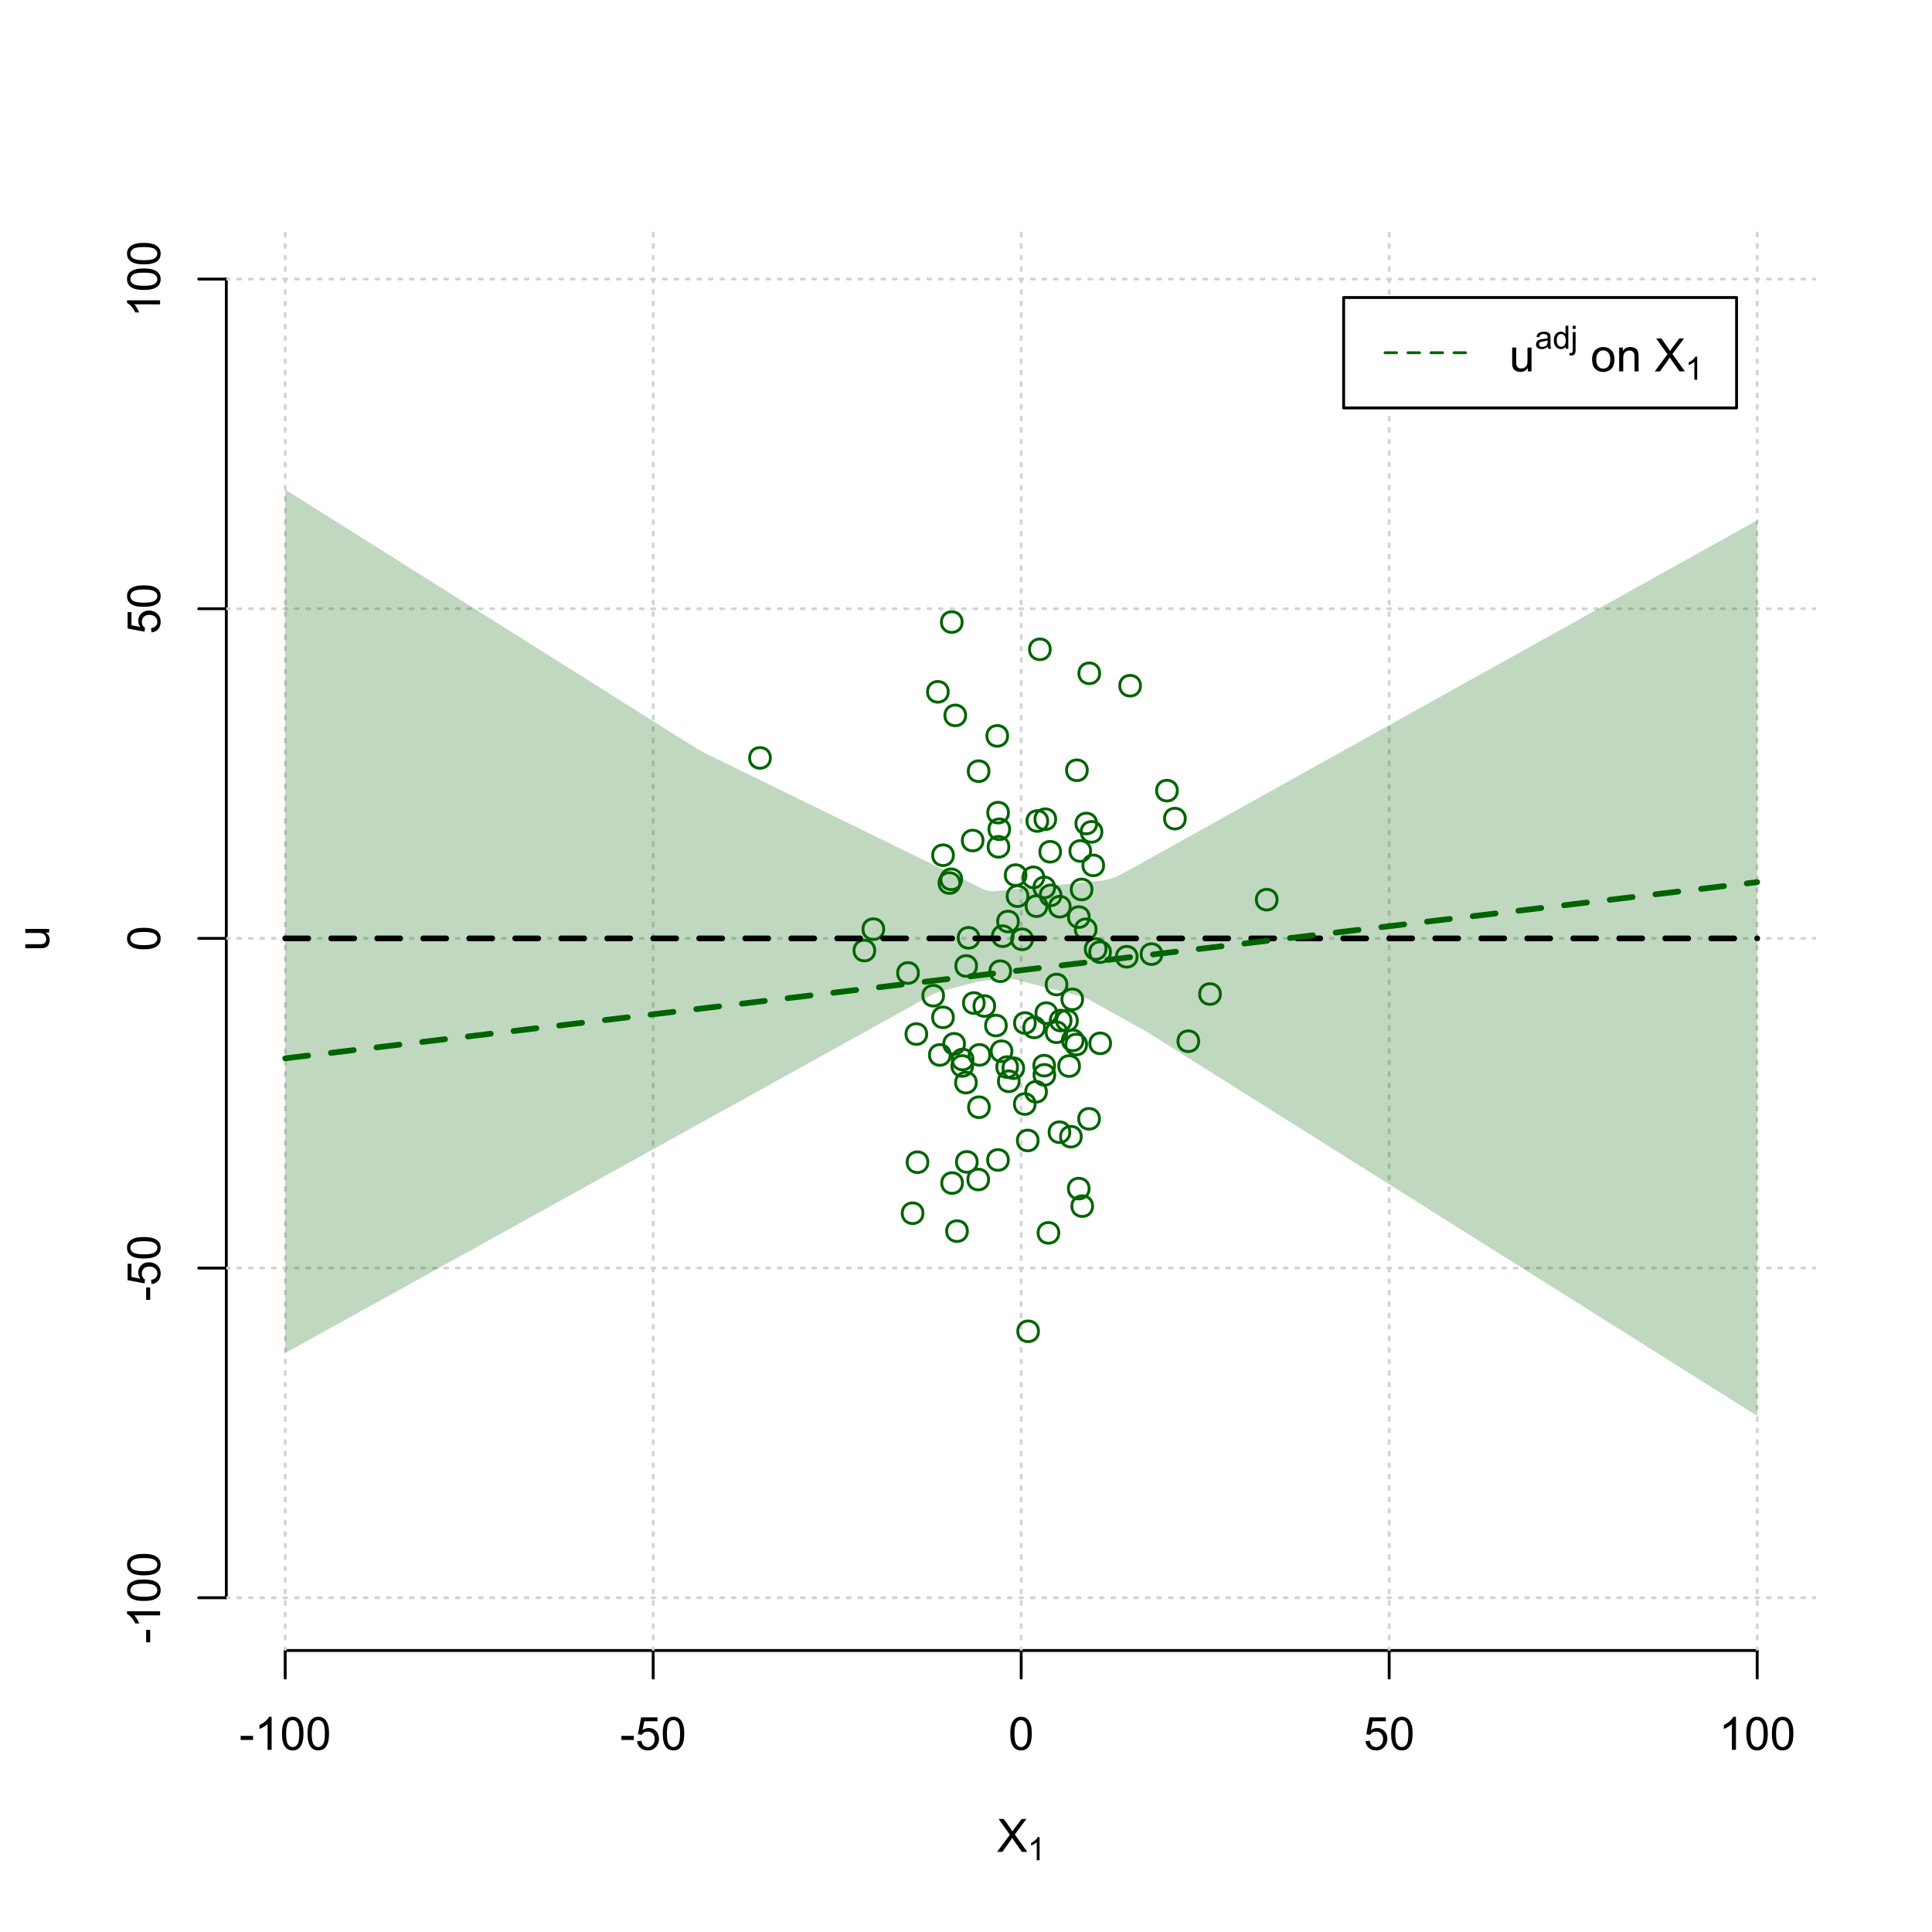 <?xml version="1.0" encoding="UTF-8"?>
<svg xmlns="http://www.w3.org/2000/svg" xmlns:xlink="http://www.w3.org/1999/xlink" width="504pt" height="504pt" viewBox="0 0 504 504" version="1.1">
<defs>
<g>
<symbol overflow="visible" id="glyph0-0">
<path style="stroke:none;" d="M 1.5 0 L 1.5 -7.5 L 7.5 -7.5 L 7.5 0 Z M 1.688 -0.188 L 7.312 -0.188 L 7.312 -7.312 L 1.688 -7.312 Z M 1.688 -0.188 "/>
</symbol>
<symbol overflow="visible" id="glyph0-1">
<path style="stroke:none;" d="M 0.055 0 L 3.375 -4.477 L 0.445 -8.59 L 1.797 -8.59 L 3.359 -6.387 C 3.68 -5.93 3.91 -5.578 4.047 -5.332 C 4.238 -5.645 4.465 -5.969 4.727 -6.312 L 6.457 -8.59 L 7.695 -8.59 L 4.676 -4.539 L 7.93 0 L 6.523 0 L 4.359 -3.062 C 4.238 -3.238 4.113 -3.43 3.984 -3.641 C 3.789 -3.324 3.652 -3.109 3.574 -2.992 L 1.418 0 Z M 0.055 0 "/>
</symbol>
<symbol overflow="visible" id="glyph0-2">
<path style="stroke:none;" d="M 0.383 -2.578 L 0.383 -3.641 L 3.621 -3.641 L 3.621 -2.578 Z M 0.383 -2.578 "/>
</symbol>
<symbol overflow="visible" id="glyph0-3">
<path style="stroke:none;" d="M 4.469 0 L 3.414 0 L 3.414 -6.719 C 3.16 -6.477 2.828 -6.234 2.414 -5.996 C 2 -5.75 1.629 -5.57 1.305 -5.449 L 1.305 -6.469 C 1.895 -6.742 2.41 -7.078 2.852 -7.477 C 3.293 -7.871 3.605 -8.254 3.789 -8.625 L 4.469 -8.625 Z M 4.469 0 "/>
</symbol>
<symbol overflow="visible" id="glyph0-4">
<path style="stroke:none;" d="M 0.5 -4.234 C 0.496 -5.246 0.602 -6.062 0.812 -6.688 C 1.02 -7.305 1.328 -7.785 1.742 -8.121 C 2.148 -8.457 2.668 -8.625 3.297 -8.625 C 3.758 -8.625 4.164 -8.531 4.512 -8.348 C 4.855 -8.16 5.141 -7.891 5.371 -7.543 C 5.594 -7.191 5.773 -6.766 5.906 -6.266 C 6.035 -5.762 6.098 -5.086 6.102 -4.234 C 6.098 -3.227 5.996 -2.414 5.789 -1.797 C 5.578 -1.176 5.266 -0.695 4.859 -0.359 C 4.445 -0.02 3.926 0.145 3.297 0.148 C 2.465 0.145 1.816 -0.148 1.348 -0.742 C 0.781 -1.457 0.496 -2.621 0.5 -4.234 Z M 1.582 -4.234 C 1.582 -2.824 1.746 -1.887 2.074 -1.418 C 2.402 -0.949 2.809 -0.715 3.297 -0.719 C 3.777 -0.715 4.184 -0.949 4.52 -1.422 C 4.848 -1.887 5.016 -2.824 5.016 -4.234 C 5.016 -5.648 4.848 -6.59 4.52 -7.055 C 4.184 -7.516 3.773 -7.746 3.289 -7.75 C 2.801 -7.746 2.414 -7.543 2.125 -7.137 C 1.762 -6.613 1.582 -5.645 1.582 -4.234 Z M 1.582 -4.234 "/>
</symbol>
<symbol overflow="visible" id="glyph0-5">
<path style="stroke:none;" d="M 0.5 -2.25 L 1.605 -2.344 C 1.684 -1.805 1.871 -1.398 2.176 -1.125 C 2.473 -0.852 2.836 -0.715 3.258 -0.719 C 3.766 -0.715 4.195 -0.906 4.547 -1.293 C 4.898 -1.672 5.074 -2.18 5.074 -2.82 C 5.074 -3.414 4.902 -3.891 4.566 -4.242 C 4.227 -4.59 3.785 -4.762 3.242 -4.766 C 2.898 -4.762 2.594 -4.684 2.32 -4.531 C 2.047 -4.375 1.832 -4.176 1.676 -3.93 L 0.688 -4.062 L 1.516 -8.473 L 5.789 -8.473 L 5.789 -7.465 L 2.359 -7.465 L 1.898 -5.156 C 2.414 -5.516 2.953 -5.695 3.523 -5.695 C 4.27 -5.695 4.902 -5.434 5.422 -4.914 C 5.934 -4.395 6.191 -3.727 6.195 -2.914 C 6.191 -2.133 5.965 -1.461 5.516 -0.898 C 4.961 -0.199 4.211 0.145 3.258 0.148 C 2.477 0.145 1.836 -0.07 1.344 -0.508 C 0.844 -0.941 0.562 -1.523 0.5 -2.25 Z M 0.5 -2.25 "/>
</symbol>
<symbol overflow="visible" id="glyph0-6">
<path style="stroke:none;" d="M 4.867 0 L 4.867 -0.914 C 4.379 -0.211 3.723 0.141 2.895 0.141 C 2.527 0.141 2.184 0.07 1.867 -0.07 C 1.547 -0.211 1.309 -0.387 1.156 -0.602 C 1 -0.812 0.895 -1.074 0.832 -1.383 C 0.785 -1.59 0.762 -1.918 0.766 -2.367 L 0.766 -6.223 L 1.82 -6.223 L 1.82 -2.773 C 1.816 -2.219 1.84 -1.848 1.887 -1.656 C 1.949 -1.379 2.09 -1.16 2.309 -1.004 C 2.523 -0.84 2.789 -0.762 3.105 -0.766 C 3.418 -0.762 3.715 -0.844 3.996 -1.008 C 4.273 -1.172 4.469 -1.391 4.586 -1.672 C 4.699 -1.949 4.758 -2.355 4.758 -2.891 L 4.758 -6.223 L 5.812 -6.223 L 5.812 0 Z M 4.867 0 "/>
</symbol>
<symbol overflow="visible" id="glyph0-7">
<path style="stroke:none;" d=""/>
</symbol>
<symbol overflow="visible" id="glyph0-8">
<path style="stroke:none;" d="M 0.398 -3.109 C 0.398 -4.262 0.719 -5.117 1.359 -5.672 C 1.895 -6.133 2.547 -6.363 3.316 -6.363 C 4.172 -6.363 4.871 -6.082 5.414 -5.52 C 5.953 -4.957 6.223 -4.184 6.227 -3.199 C 6.223 -2.398 6.102 -1.766 5.867 -1.309 C 5.625 -0.848 5.277 -0.492 4.82 -0.238 C 4.359 0.016 3.859 0.141 3.316 0.141 C 2.441 0.141 1.734 -0.137 1.203 -0.695 C 0.664 -1.254 0.398 -2.059 0.398 -3.109 Z M 1.484 -3.109 C 1.48 -2.309 1.656 -1.711 2.004 -1.32 C 2.348 -0.922 2.785 -0.727 3.316 -0.727 C 3.84 -0.727 4.273 -0.926 4.621 -1.324 C 4.969 -1.723 5.145 -2.328 5.145 -3.148 C 5.145 -3.914 4.969 -4.496 4.617 -4.895 C 4.266 -5.289 3.832 -5.488 3.316 -5.492 C 2.785 -5.488 2.348 -5.293 2.004 -4.898 C 1.656 -4.5 1.48 -3.902 1.484 -3.109 Z M 1.484 -3.109 "/>
</symbol>
<symbol overflow="visible" id="glyph0-9">
<path style="stroke:none;" d="M 0.789 0 L 0.789 -6.223 L 1.742 -6.223 L 1.742 -5.336 C 2.195 -6.02 2.855 -6.363 3.719 -6.363 C 4.09 -6.363 4.434 -6.293 4.754 -6.16 C 5.066 -6.023 5.305 -5.848 5.461 -5.633 C 5.617 -5.41 5.727 -5.152 5.789 -4.852 C 5.828 -4.656 5.848 -4.312 5.848 -3.828 L 5.848 0 L 4.793 0 L 4.793 -3.785 C 4.793 -4.215 4.75 -4.535 4.668 -4.75 C 4.586 -4.961 4.441 -5.129 4.234 -5.258 C 4.023 -5.383 3.777 -5.449 3.5 -5.449 C 3.047 -5.449 2.66 -5.305 2.332 -5.02 C 2.004 -4.734 1.84 -4.195 1.844 -3.398 L 1.844 0 Z M 0.789 0 "/>
</symbol>
<symbol overflow="visible" id="glyph1-0">
<path style="stroke:none;" d="M 1.051 0 L 1.051 -5.25 L 5.25 -5.25 L 5.25 0 Z M 1.18 -0.133 L 5.117 -0.133 L 5.117 -5.117 L 1.18 -5.117 Z M 1.18 -0.133 "/>
</symbol>
<symbol overflow="visible" id="glyph1-1">
<path style="stroke:none;" d="M 3.129 0 L 2.391 0 L 2.391 -4.703 C 2.211 -4.531 1.977 -4.363 1.691 -4.195 C 1.398 -4.023 1.141 -3.895 0.914 -3.812 L 0.914 -4.527 C 1.328 -4.719 1.688 -4.953 1.996 -5.234 C 2.305 -5.508 2.523 -5.777 2.652 -6.039 L 3.129 -6.039 Z M 3.129 0 "/>
</symbol>
<symbol overflow="visible" id="glyph1-2">
<path style="stroke:none;" d="M 3.395 -0.539 C 3.117 -0.305 2.855 -0.137 2.605 -0.043 C 2.352 0.051 2.082 0.094 1.793 0.098 C 1.312 0.094 0.941 -0.02 0.688 -0.25 C 0.43 -0.48 0.305 -0.781 0.305 -1.148 C 0.305 -1.359 0.352 -1.551 0.449 -1.73 C 0.543 -1.902 0.668 -2.047 0.828 -2.156 C 0.984 -2.262 1.164 -2.34 1.363 -2.398 C 1.504 -2.434 1.723 -2.473 2.02 -2.512 C 2.609 -2.578 3.047 -2.664 3.336 -2.766 C 3.336 -2.867 3.34 -2.93 3.34 -2.957 C 3.34 -3.258 3.27 -3.469 3.129 -3.594 C 2.941 -3.758 2.66 -3.844 2.289 -3.844 C 1.941 -3.844 1.684 -3.781 1.52 -3.66 C 1.348 -3.535 1.227 -3.32 1.152 -3.016 L 0.43 -3.113 C 0.492 -3.418 0.602 -3.668 0.754 -3.863 C 0.902 -4.051 1.121 -4.199 1.406 -4.301 C 1.688 -4.402 2.016 -4.453 2.395 -4.453 C 2.766 -4.453 3.066 -4.406 3.301 -4.32 C 3.527 -4.23 3.699 -4.121 3.812 -3.992 C 3.918 -3.855 3.996 -3.691 4.043 -3.492 C 4.066 -3.363 4.078 -3.133 4.082 -2.809 L 4.082 -1.824 C 4.078 -1.137 4.094 -0.703 4.129 -0.523 C 4.156 -0.336 4.219 -0.164 4.316 0 L 3.543 0 C 3.465 -0.152 3.414 -0.332 3.395 -0.539 Z M 3.336 -2.188 C 3.062 -2.074 2.66 -1.98 2.129 -1.906 C 1.82 -1.859 1.605 -1.812 1.484 -1.758 C 1.355 -1.703 1.258 -1.621 1.191 -1.52 C 1.121 -1.41 1.09 -1.293 1.09 -1.168 C 1.09 -0.969 1.164 -0.805 1.312 -0.676 C 1.461 -0.543 1.68 -0.48 1.969 -0.48 C 2.25 -0.48 2.5 -0.539 2.727 -0.664 C 2.945 -0.785 3.109 -0.957 3.215 -1.176 C 3.293 -1.34 3.332 -1.586 3.336 -1.914 Z M 3.336 -2.188 "/>
</symbol>
<symbol overflow="visible" id="glyph1-3">
<path style="stroke:none;" d="M 3.379 0 L 3.379 -0.551 C 3.102 -0.121 2.695 0.094 2.16 0.098 C 1.812 0.094 1.492 0 1.203 -0.188 C 0.906 -0.379 0.68 -0.645 0.523 -0.988 C 0.359 -1.328 0.281 -1.723 0.285 -2.172 C 0.281 -2.605 0.355 -3 0.504 -3.355 C 0.648 -3.707 0.863 -3.977 1.156 -4.168 C 1.441 -4.355 1.766 -4.453 2.129 -4.453 C 2.387 -4.453 2.621 -4.395 2.828 -4.285 C 3.031 -4.172 3.199 -4.031 3.332 -3.855 L 3.332 -6.012 L 4.066 -6.012 L 4.066 0 Z M 1.047 -2.172 C 1.043 -1.613 1.16 -1.195 1.398 -0.922 C 1.629 -0.641 1.906 -0.504 2.23 -0.508 C 2.551 -0.504 2.824 -0.637 3.051 -0.902 C 3.273 -1.168 3.387 -1.57 3.391 -2.113 C 3.387 -2.707 3.273 -3.145 3.047 -3.426 C 2.816 -3.703 2.531 -3.844 2.199 -3.844 C 1.867 -3.844 1.594 -3.707 1.375 -3.441 C 1.152 -3.168 1.043 -2.746 1.047 -2.172 Z M 1.047 -2.172 "/>
</symbol>
<symbol overflow="visible" id="glyph1-4">
<path style="stroke:none;" d="M 0.551 -5.156 L 0.551 -6.012 L 1.289 -6.012 L 1.289 -5.156 Z M -0.387 1.691 L -0.246 1.062 C -0.098 1.098 0.016 1.117 0.102 1.121 C 0.25 1.117 0.363 1.066 0.438 0.969 C 0.512 0.867 0.551 0.621 0.551 0.223 L 0.551 -4.355 L 1.289 -4.355 L 1.289 0.238 C 1.289 0.773 1.219 1.148 1.078 1.359 C 0.898 1.633 0.602 1.77 0.191 1.77 C -0.008 1.77 -0.199 1.742 -0.387 1.691 Z M -0.387 1.691 "/>
</symbol>
<symbol overflow="visible" id="glyph2-0">
<path style="stroke:none;" d="M 0 -1.5 L -7.5 -1.5 L -7.5 -7.5 L 0 -7.5 Z M -0.188 -1.688 L -0.188 -7.312 L -7.312 -7.312 L -7.312 -1.688 Z M -0.188 -1.688 "/>
</symbol>
<symbol overflow="visible" id="glyph2-1">
<path style="stroke:none;" d="M 0 -4.867 L -0.914 -4.867 C -0.211 -4.379 0.141 -3.723 0.141 -2.895 C 0.141 -2.527 0.07 -2.184 -0.07 -1.867 C -0.211 -1.547 -0.387 -1.309 -0.598 -1.156 C -0.809 -1 -1.07 -0.895 -1.383 -0.832 C -1.59 -0.789 -1.918 -0.766 -2.367 -0.77 L -6.223 -0.77 L -6.223 -1.824 L -2.773 -1.824 C -2.219 -1.82 -1.848 -1.844 -1.656 -1.887 C -1.379 -1.949 -1.16 -2.09 -1.004 -2.309 C -0.84 -2.523 -0.762 -2.789 -0.766 -3.105 C -0.762 -3.418 -0.844 -3.715 -1.008 -3.996 C -1.172 -4.273 -1.391 -4.469 -1.672 -4.586 C -1.945 -4.699 -2.352 -4.758 -2.887 -4.758 L -6.223 -4.758 L -6.223 -5.812 L 0 -5.812 Z M 0 -4.867 "/>
</symbol>
<symbol overflow="visible" id="glyph2-2">
<path style="stroke:none;" d="M -2.578 -0.383 L -3.641 -0.383 L -3.641 -3.621 L -2.578 -3.621 Z M -2.578 -0.383 "/>
</symbol>
<symbol overflow="visible" id="glyph2-3">
<path style="stroke:none;" d="M 0 -4.469 L 0 -3.414 L -6.719 -3.418 C -6.477 -3.16 -6.234 -2.828 -5.996 -2.418 C -5.75 -2.004 -5.57 -1.633 -5.449 -1.309 L -6.469 -1.309 C -6.742 -1.895 -7.078 -2.41 -7.477 -2.852 C -7.871 -3.293 -8.254 -3.605 -8.625 -3.793 L -8.625 -4.473 Z M 0 -4.469 "/>
</symbol>
<symbol overflow="visible" id="glyph2-4">
<path style="stroke:none;" d="M -4.234 -0.5 C -5.246 -0.496 -6.062 -0.602 -6.688 -0.812 C -7.305 -1.02 -7.785 -1.328 -8.121 -1.742 C -8.457 -2.152 -8.625 -2.672 -8.625 -3.301 C -8.625 -3.758 -8.531 -4.164 -8.348 -4.512 C -8.16 -4.859 -7.891 -5.145 -7.543 -5.371 C -7.191 -5.594 -6.766 -5.773 -6.266 -5.906 C -5.762 -6.035 -5.086 -6.098 -4.234 -6.102 C -3.223 -6.098 -2.41 -5.996 -1.793 -5.789 C -1.176 -5.578 -0.695 -5.266 -0.359 -4.859 C -0.02 -4.445 0.145 -3.926 0.148 -3.297 C 0.145 -2.465 -0.148 -1.816 -0.742 -1.348 C -1.457 -0.781 -2.621 -0.496 -4.234 -0.5 Z M -4.234 -1.582 C -2.824 -1.582 -1.887 -1.746 -1.418 -2.074 C -0.949 -2.402 -0.715 -2.809 -0.719 -3.297 C -0.715 -3.777 -0.949 -4.184 -1.422 -4.52 C -1.887 -4.848 -2.824 -5.016 -4.234 -5.016 C -5.648 -5.016 -6.59 -4.848 -7.055 -4.52 C -7.516 -4.188 -7.746 -3.777 -7.75 -3.289 C -7.746 -2.801 -7.543 -2.414 -7.137 -2.129 C -6.613 -1.762 -5.645 -1.582 -4.234 -1.582 Z M -4.234 -1.582 "/>
</symbol>
<symbol overflow="visible" id="glyph2-5">
<path style="stroke:none;" d="M -2.25 -0.5 L -2.344 -1.605 C -1.805 -1.684 -1.398 -1.871 -1.125 -2.176 C -0.852 -2.473 -0.715 -2.836 -0.719 -3.258 C -0.715 -3.766 -0.906 -4.195 -1.293 -4.547 C -1.672 -4.898 -2.18 -5.074 -2.816 -5.074 C -3.414 -5.074 -3.891 -4.902 -4.242 -4.566 C -4.59 -4.227 -4.762 -3.785 -4.766 -3.242 C -4.762 -2.898 -4.684 -2.594 -4.531 -2.32 C -4.375 -2.047 -4.176 -1.832 -3.93 -1.676 L -4.062 -0.688 L -8.473 -1.52 L -8.473 -5.789 L -7.465 -5.789 L -7.465 -2.363 L -5.156 -1.898 C -5.516 -2.414 -5.695 -2.953 -5.695 -3.523 C -5.695 -4.27 -5.434 -4.902 -4.914 -5.422 C -4.395 -5.934 -3.727 -6.191 -2.91 -6.195 C -2.133 -6.191 -1.461 -5.965 -0.895 -5.516 C -0.199 -4.961 0.145 -4.211 0.148 -3.258 C 0.145 -2.477 -0.07 -1.836 -0.508 -1.344 C -0.941 -0.848 -1.523 -0.566 -2.25 -0.5 Z M -2.25 -0.5 "/>
</symbol>
</g>
<clipPath id="clip1">
  <path d="M 74 59.039 L 75 59.039 L 75 430.559 L 74 430.559 Z M 74 59.039 "/>
</clipPath>
<clipPath id="clip2">
  <path d="M 170 59.039 L 171 59.039 L 171 430.559 L 170 430.559 Z M 170 59.039 "/>
</clipPath>
<clipPath id="clip3">
  <path d="M 266 59.039 L 267 59.039 L 267 430.559 L 266 430.559 Z M 266 59.039 "/>
</clipPath>
<clipPath id="clip4">
  <path d="M 362 59.039 L 363 59.039 L 363 430.559 L 362 430.559 Z M 362 59.039 "/>
</clipPath>
<clipPath id="clip5">
  <path d="M 458 59.039 L 459 59.039 L 459 430.559 L 458 430.559 Z M 458 59.039 "/>
</clipPath>
<clipPath id="clip6">
  <path d="M 59.039 416 L 473.758 416 L 473.758 418 L 59.039 418 Z M 59.039 416 "/>
</clipPath>
<clipPath id="clip7">
  <path d="M 59.039 330 L 473.758 330 L 473.758 332 L 59.039 332 Z M 59.039 330 "/>
</clipPath>
<clipPath id="clip8">
  <path d="M 59.039 244 L 473.758 244 L 473.758 246 L 59.039 246 Z M 59.039 244 "/>
</clipPath>
<clipPath id="clip9">
  <path d="M 59.039 158 L 473.758 158 L 473.758 160 L 59.039 160 Z M 59.039 158 "/>
</clipPath>
<clipPath id="clip10">
  <path d="M 59.039 72 L 473.758 72 L 473.758 74 L 59.039 74 Z M 59.039 72 "/>
</clipPath>
</defs>
<g id="surface3756">
<rect x="0" y="0" width="504" height="504" style="fill:rgb(100%,100%,100%);fill-opacity:1;stroke:none;"/>
<g style="fill:rgb(0%,0%,0%);fill-opacity:1;">
  <use xlink:href="#glyph0-1" x="260.062" y="483.102"/>
</g>
<g style="fill:rgb(0%,0%,0%);fill-opacity:1;">
  <use xlink:href="#glyph1-1" x="268.066" y="485.281"/>
</g>
<g style="fill:rgb(0%,0%,0%);fill-opacity:1;">
  <use xlink:href="#glyph2-1" x="12.82" y="248.137"/>
</g>
<path style="fill:none;stroke-width:0.75;stroke-linecap:round;stroke-linejoin:round;stroke:rgb(0%,0%,0%);stroke-opacity:1;stroke-miterlimit:10;" d="M 74.398 430.559 L 458.398 430.559 "/>
<path style="fill:none;stroke-width:0.75;stroke-linecap:round;stroke-linejoin:round;stroke:rgb(0%,0%,0%);stroke-opacity:1;stroke-miterlimit:10;" d="M 74.398 430.559 L 74.398 437.762 "/>
<path style="fill:none;stroke-width:0.75;stroke-linecap:round;stroke-linejoin:round;stroke:rgb(0%,0%,0%);stroke-opacity:1;stroke-miterlimit:10;" d="M 170.398 430.559 L 170.398 437.762 "/>
<path style="fill:none;stroke-width:0.75;stroke-linecap:round;stroke-linejoin:round;stroke:rgb(0%,0%,0%);stroke-opacity:1;stroke-miterlimit:10;" d="M 266.398 430.559 L 266.398 437.762 "/>
<path style="fill:none;stroke-width:0.75;stroke-linecap:round;stroke-linejoin:round;stroke:rgb(0%,0%,0%);stroke-opacity:1;stroke-miterlimit:10;" d="M 362.398 430.559 L 362.398 437.762 "/>
<path style="fill:none;stroke-width:0.75;stroke-linecap:round;stroke-linejoin:round;stroke:rgb(0%,0%,0%);stroke-opacity:1;stroke-miterlimit:10;" d="M 458.398 430.559 L 458.398 437.762 "/>
<g style="fill:rgb(0%,0%,0%);fill-opacity:1;">
  <use xlink:href="#glyph0-2" x="62.391" y="456.48"/>
  <use xlink:href="#glyph0-3" x="66.387" y="456.48"/>
  <use xlink:href="#glyph0-4" x="73.061" y="456.48"/>
  <use xlink:href="#glyph0-4" x="79.734" y="456.48"/>
</g>
<g style="fill:rgb(0%,0%,0%);fill-opacity:1;">
  <use xlink:href="#glyph0-2" x="161.727" y="456.48"/>
  <use xlink:href="#glyph0-5" x="165.723" y="456.48"/>
  <use xlink:href="#glyph0-4" x="172.396" y="456.48"/>
</g>
<g style="fill:rgb(0%,0%,0%);fill-opacity:1;">
  <use xlink:href="#glyph0-4" x="263.062" y="456.48"/>
</g>
<g style="fill:rgb(0%,0%,0%);fill-opacity:1;">
  <use xlink:href="#glyph0-5" x="355.727" y="456.48"/>
  <use xlink:href="#glyph0-4" x="362.4" y="456.48"/>
</g>
<g style="fill:rgb(0%,0%,0%);fill-opacity:1;">
  <use xlink:href="#glyph0-3" x="448.387" y="456.48"/>
  <use xlink:href="#glyph0-4" x="455.061" y="456.48"/>
  <use xlink:href="#glyph0-4" x="461.734" y="456.48"/>
</g>
<path style="fill:none;stroke-width:0.75;stroke-linecap:round;stroke-linejoin:round;stroke:rgb(0%,0%,0%);stroke-opacity:1;stroke-miterlimit:10;" d="M 59.039 416.801 L 59.039 72.801 "/>
<path style="fill:none;stroke-width:0.75;stroke-linecap:round;stroke-linejoin:round;stroke:rgb(0%,0%,0%);stroke-opacity:1;stroke-miterlimit:10;" d="M 59.039 416.801 L 51.84 416.801 "/>
<path style="fill:none;stroke-width:0.75;stroke-linecap:round;stroke-linejoin:round;stroke:rgb(0%,0%,0%);stroke-opacity:1;stroke-miterlimit:10;" d="M 59.039 330.801 L 51.84 330.801 "/>
<path style="fill:none;stroke-width:0.75;stroke-linecap:round;stroke-linejoin:round;stroke:rgb(0%,0%,0%);stroke-opacity:1;stroke-miterlimit:10;" d="M 59.039 244.801 L 51.84 244.801 "/>
<path style="fill:none;stroke-width:0.75;stroke-linecap:round;stroke-linejoin:round;stroke:rgb(0%,0%,0%);stroke-opacity:1;stroke-miterlimit:10;" d="M 59.039 158.801 L 51.84 158.801 "/>
<path style="fill:none;stroke-width:0.75;stroke-linecap:round;stroke-linejoin:round;stroke:rgb(0%,0%,0%);stroke-opacity:1;stroke-miterlimit:10;" d="M 59.039 72.801 L 51.84 72.801 "/>
<g style="fill:rgb(0%,0%,0%);fill-opacity:1;">
  <use xlink:href="#glyph2-2" x="41.762" y="428.809"/>
  <use xlink:href="#glyph2-3" x="41.762" y="424.812"/>
  <use xlink:href="#glyph2-4" x="41.762" y="418.139"/>
  <use xlink:href="#glyph2-4" x="41.762" y="411.465"/>
</g>
<g style="fill:rgb(0%,0%,0%);fill-opacity:1;">
  <use xlink:href="#glyph2-2" x="41.762" y="339.473"/>
  <use xlink:href="#glyph2-5" x="41.762" y="335.477"/>
  <use xlink:href="#glyph2-4" x="41.762" y="328.803"/>
</g>
<g style="fill:rgb(0%,0%,0%);fill-opacity:1;">
  <use xlink:href="#glyph2-4" x="41.762" y="248.137"/>
</g>
<g style="fill:rgb(0%,0%,0%);fill-opacity:1;">
  <use xlink:href="#glyph2-5" x="41.762" y="165.473"/>
  <use xlink:href="#glyph2-4" x="41.762" y="158.799"/>
</g>
<g style="fill:rgb(0%,0%,0%);fill-opacity:1;">
  <use xlink:href="#glyph2-3" x="41.762" y="82.812"/>
  <use xlink:href="#glyph2-4" x="41.762" y="76.139"/>
  <use xlink:href="#glyph2-4" x="41.762" y="69.465"/>
</g>
<g clip-path="url(#clip1)" clip-rule="nonzero">
<path style="fill:none;stroke-width:0.75;stroke-linecap:round;stroke-linejoin:round;stroke:rgb(82.745%,82.745%,82.745%);stroke-opacity:1;stroke-dasharray:0.75,2.25;stroke-miterlimit:10;" d="M 74.398 430.559 L 74.398 59.039 "/>
</g>
<g clip-path="url(#clip2)" clip-rule="nonzero">
<path style="fill:none;stroke-width:0.75;stroke-linecap:round;stroke-linejoin:round;stroke:rgb(82.745%,82.745%,82.745%);stroke-opacity:1;stroke-dasharray:0.75,2.25;stroke-miterlimit:10;" d="M 170.398 430.559 L 170.398 59.039 "/>
</g>
<g clip-path="url(#clip3)" clip-rule="nonzero">
<path style="fill:none;stroke-width:0.75;stroke-linecap:round;stroke-linejoin:round;stroke:rgb(82.745%,82.745%,82.745%);stroke-opacity:1;stroke-dasharray:0.75,2.25;stroke-miterlimit:10;" d="M 266.398 430.559 L 266.398 59.039 "/>
</g>
<g clip-path="url(#clip4)" clip-rule="nonzero">
<path style="fill:none;stroke-width:0.75;stroke-linecap:round;stroke-linejoin:round;stroke:rgb(82.745%,82.745%,82.745%);stroke-opacity:1;stroke-dasharray:0.75,2.25;stroke-miterlimit:10;" d="M 362.398 430.559 L 362.398 59.039 "/>
</g>
<g clip-path="url(#clip5)" clip-rule="nonzero">
<path style="fill:none;stroke-width:0.75;stroke-linecap:round;stroke-linejoin:round;stroke:rgb(82.745%,82.745%,82.745%);stroke-opacity:1;stroke-dasharray:0.75,2.25;stroke-miterlimit:10;" d="M 458.398 430.559 L 458.398 59.039 "/>
</g>
<g clip-path="url(#clip6)" clip-rule="nonzero">
<path style="fill:none;stroke-width:0.75;stroke-linecap:round;stroke-linejoin:round;stroke:rgb(82.745%,82.745%,82.745%);stroke-opacity:1;stroke-dasharray:0.75,2.25;stroke-miterlimit:10;" d="M 59.039 416.801 L 473.762 416.801 "/>
</g>
<g clip-path="url(#clip7)" clip-rule="nonzero">
<path style="fill:none;stroke-width:0.75;stroke-linecap:round;stroke-linejoin:round;stroke:rgb(82.745%,82.745%,82.745%);stroke-opacity:1;stroke-dasharray:0.75,2.25;stroke-miterlimit:10;" d="M 59.039 330.801 L 473.762 330.801 "/>
</g>
<g clip-path="url(#clip8)" clip-rule="nonzero">
<path style="fill:none;stroke-width:0.75;stroke-linecap:round;stroke-linejoin:round;stroke:rgb(82.745%,82.745%,82.745%);stroke-opacity:1;stroke-dasharray:0.75,2.25;stroke-miterlimit:10;" d="M 59.039 244.801 L 473.762 244.801 "/>
</g>
<g clip-path="url(#clip9)" clip-rule="nonzero">
<path style="fill:none;stroke-width:0.75;stroke-linecap:round;stroke-linejoin:round;stroke:rgb(82.745%,82.745%,82.745%);stroke-opacity:1;stroke-dasharray:0.75,2.25;stroke-miterlimit:10;" d="M 59.039 158.801 L 473.762 158.801 "/>
</g>
<g clip-path="url(#clip10)" clip-rule="nonzero">
<path style="fill:none;stroke-width:0.75;stroke-linecap:round;stroke-linejoin:round;stroke:rgb(82.745%,82.745%,82.745%);stroke-opacity:1;stroke-dasharray:0.75,2.25;stroke-miterlimit:10;" d="M 59.039 72.801 L 473.762 72.801 "/>
</g>
<path style=" stroke:none;fill-rule:nonzero;fill:rgb(0%,39.216%,0%);fill-opacity:0.251;" d="M 74.398 72.801 L 74.398 127.723 L 76.32 128.93 L 78.238 130.137 L 80.16 131.348 L 82.078 132.555 L 84 133.762 L 85.922 134.973 L 87.84 136.18 L 89.762 137.387 L 91.68 138.594 L 93.602 139.805 L 95.52 141.012 L 97.441 142.219 L 99.359 143.43 L 101.281 144.637 L 103.199 145.844 L 105.121 147.055 L 107.039 148.262 L 108.961 149.469 L 110.879 150.68 L 112.801 151.887 L 114.719 153.094 L 116.641 154.301 L 118.559 155.512 L 120.48 156.719 L 122.398 157.926 L 124.32 159.137 L 126.238 160.344 L 128.16 161.551 L 130.078 162.762 L 133.922 165.176 L 135.84 166.387 L 137.762 167.594 L 139.68 168.801 L 141.602 170.008 L 143.52 171.219 L 145.441 172.426 L 147.359 173.633 L 149.281 174.844 L 151.199 176.051 L 153.121 177.258 L 155.039 178.469 L 156.961 179.676 L 158.879 180.883 L 160.801 182.09 L 162.719 183.301 L 164.641 184.508 L 166.559 185.715 L 168.48 186.926 L 170.398 188.133 L 172.32 189.34 L 174.238 190.551 L 176.16 191.758 L 178.078 192.965 L 180 194.176 L 181.922 195.383 L 183.84 196.422 L 185.762 197.359 L 187.68 198.301 L 189.602 199.238 L 191.52 200.176 L 193.441 201.117 L 195.359 202.055 L 197.281 202.996 L 199.199 203.934 L 201.121 204.871 L 203.039 205.812 L 204.961 206.75 L 206.879 207.688 L 208.801 208.629 L 210.719 209.566 L 212.641 210.504 L 214.559 211.445 L 216.48 212.383 L 218.398 213.32 L 220.32 214.262 L 222.238 215.199 L 224.16 216.141 L 226.078 217.078 L 228 218.016 L 229.922 218.957 L 231.84 219.895 L 233.762 220.832 L 235.68 221.773 L 237.602 222.711 L 239.52 223.648 L 241.441 224.59 L 243.359 225.527 L 245.281 226.469 L 247.199 227.406 L 249.121 228.344 L 251.039 229.285 L 252.961 230.223 L 254.879 231.16 L 256.801 232.102 L 258.719 232.551 L 260.641 232.363 L 262.559 232.172 L 264.48 231.984 L 266.398 231.793 L 268.32 231.605 L 270.238 231.414 L 272.16 231.223 L 274.078 231.035 L 276 230.844 L 277.922 230.656 L 279.84 230.465 L 281.762 230.277 L 283.68 230.086 L 285.602 229.895 L 287.52 229.707 L 289.441 229.336 L 291.359 228.66 L 293.281 227.621 L 295.199 226.582 L 297.121 225.527 L 299.039 224.457 L 300.961 223.391 L 302.879 222.32 L 304.801 221.25 L 306.719 220.184 L 308.641 219.113 L 310.559 218.043 L 312.48 216.977 L 314.398 215.906 L 316.32 214.836 L 318.238 213.77 L 320.16 212.699 L 322.078 211.629 L 324 210.562 L 325.922 209.492 L 327.84 208.422 L 329.762 207.355 L 331.68 206.285 L 333.602 205.215 L 335.52 204.148 L 337.441 203.078 L 339.359 202.008 L 341.281 200.941 L 343.199 199.871 L 345.121 198.801 L 347.039 197.734 L 348.961 196.664 L 350.879 195.594 L 352.801 194.527 L 354.719 193.457 L 356.641 192.387 L 358.559 191.32 L 360.48 190.25 L 362.398 189.18 L 364.32 188.113 L 366.238 187.043 L 368.16 185.973 L 370.078 184.906 L 373.922 182.766 L 375.84 181.699 L 377.762 180.629 L 379.68 179.559 L 381.602 178.492 L 383.52 177.422 L 385.441 176.352 L 387.359 175.285 L 389.281 174.215 L 391.199 173.145 L 393.121 172.078 L 395.039 171.008 L 396.961 169.938 L 398.879 168.871 L 400.801 167.801 L 402.719 166.73 L 404.641 165.664 L 406.559 164.594 L 408.48 163.523 L 410.398 162.457 L 412.32 161.387 L 414.238 160.316 L 416.16 159.25 L 418.078 158.18 L 420 157.109 L 421.922 156.043 L 423.84 154.973 L 425.762 153.902 L 427.68 152.836 L 429.602 151.766 L 431.52 150.695 L 433.441 149.629 L 435.359 148.559 L 437.281 147.488 L 439.199 146.422 L 441.121 145.352 L 443.039 144.281 L 444.961 143.215 L 446.879 142.145 L 448.801 141.074 L 450.719 140.008 L 452.641 138.938 L 454.559 137.867 L 456.48 136.801 L 458.398 135.73 L 458.398 72.801 L 458.398 416.801 L 458.398 369.367 L 456.48 368.16 L 454.559 366.949 L 452.641 365.742 L 450.719 364.535 L 448.801 363.324 L 446.879 362.117 L 444.961 360.91 L 443.039 359.699 L 441.121 358.492 L 439.199 357.285 L 437.281 356.074 L 435.359 354.867 L 433.441 353.66 L 431.52 352.453 L 429.602 351.242 L 427.68 350.035 L 425.762 348.828 L 423.84 347.617 L 421.922 346.41 L 420 345.203 L 418.078 343.992 L 416.16 342.785 L 414.238 341.578 L 412.32 340.367 L 410.398 339.16 L 408.48 337.953 L 406.559 336.746 L 404.641 335.535 L 402.719 334.328 L 400.801 333.121 L 398.879 331.91 L 396.961 330.703 L 395.039 329.496 L 393.121 328.285 L 391.199 327.078 L 389.281 325.871 L 387.359 324.664 L 385.441 323.453 L 383.52 322.246 L 381.602 321.039 L 379.68 319.828 L 377.762 318.621 L 375.84 317.414 L 373.922 316.203 L 370.078 313.789 L 368.16 312.578 L 366.238 311.371 L 364.32 310.164 L 362.398 308.957 L 360.48 307.746 L 358.559 306.539 L 356.641 305.332 L 354.719 304.121 L 352.801 302.914 L 350.879 301.707 L 348.961 300.496 L 347.039 299.289 L 345.121 298.082 L 343.199 296.871 L 341.281 295.664 L 339.359 294.457 L 337.441 293.25 L 335.52 292.039 L 333.602 290.832 L 331.68 289.625 L 329.762 288.414 L 327.84 287.207 L 325.922 286 L 324 284.789 L 322.078 283.582 L 320.16 282.375 L 318.238 281.168 L 316.32 279.957 L 314.398 278.75 L 312.48 277.543 L 310.559 276.332 L 308.641 275.125 L 306.719 273.918 L 304.801 272.707 L 302.879 271.5 L 300.961 270.293 L 299.039 269.086 L 297.121 268.016 L 295.199 266.949 L 293.281 265.883 L 291.359 264.812 L 289.441 263.746 L 287.52 262.68 L 285.602 261.609 L 283.68 260.543 L 281.762 259.883 L 279.84 259.387 L 277.922 258.891 L 276 258.395 L 274.078 257.902 L 272.16 257.406 L 270.238 256.91 L 268.32 256.414 L 266.398 255.918 L 264.48 255.426 L 262.559 255.359 L 260.641 255.504 L 258.719 255.648 L 256.801 255.793 L 254.879 256.125 L 252.961 256.629 L 251.039 257.129 L 249.121 257.633 L 247.199 258.137 L 245.281 258.641 L 243.359 259.375 L 241.441 260.441 L 239.52 261.504 L 237.602 262.566 L 235.68 263.629 L 233.762 264.695 L 231.84 265.758 L 229.922 266.82 L 228 267.887 L 226.078 268.949 L 224.16 270.012 L 222.238 271.078 L 220.32 272.141 L 218.398 273.203 L 216.48 274.27 L 214.559 275.332 L 212.641 276.395 L 210.719 277.461 L 208.801 278.523 L 206.879 279.586 L 204.961 280.652 L 203.039 281.715 L 201.121 282.777 L 199.199 283.844 L 197.281 284.906 L 195.359 285.969 L 193.441 287.035 L 191.52 288.098 L 189.602 289.16 L 187.68 290.223 L 185.762 291.289 L 183.84 292.352 L 181.922 293.414 L 180 294.48 L 178.078 295.543 L 176.16 296.605 L 174.238 297.672 L 172.32 298.734 L 170.398 299.797 L 168.48 300.863 L 166.559 301.926 L 164.641 302.988 L 162.719 304.055 L 160.801 305.117 L 158.879 306.18 L 156.961 307.246 L 155.039 308.309 L 153.121 309.371 L 151.199 310.438 L 149.281 311.5 L 147.359 312.562 L 145.441 313.629 L 143.52 314.691 L 141.602 315.754 L 139.68 316.816 L 137.762 317.883 L 135.84 318.945 L 133.922 320.008 L 132 321.074 L 130.078 322.137 L 128.16 323.199 L 126.238 324.266 L 124.32 325.328 L 122.398 326.391 L 120.48 327.457 L 118.559 328.52 L 116.641 329.582 L 114.719 330.648 L 112.801 331.711 L 110.879 332.773 L 108.961 333.84 L 107.039 334.902 L 105.121 335.965 L 103.199 337.031 L 101.281 338.094 L 99.359 339.156 L 97.441 340.223 L 95.52 341.285 L 93.602 342.348 L 91.68 343.41 L 89.762 344.477 L 87.84 345.539 L 85.922 346.602 L 84 347.668 L 82.078 348.73 L 80.16 349.793 L 78.238 350.859 L 76.32 351.922 L 74.398 352.984 L 74.398 416.801 Z M 74.398 72.801 "/>
<path style="fill:none;stroke-width:0.75;stroke-linecap:round;stroke-linejoin:round;stroke:rgb(0%,39.216%,0%);stroke-opacity:1;stroke-miterlimit:10;" d="M 272.484 268.023 C 272.484 271.621 267.086 271.621 267.086 268.023 C 267.086 264.422 272.484 264.422 272.484 268.023 "/>
<path style="fill:none;stroke-width:0.75;stroke-linecap:round;stroke-linejoin:round;stroke:rgb(0%,39.216%,0%);stroke-opacity:1;stroke-miterlimit:10;" d="M 256.742 261.66 C 256.742 265.262 251.344 265.262 251.344 261.66 C 251.344 258.059 256.742 258.059 256.742 261.66 "/>
<path style="fill:none;stroke-width:0.75;stroke-linecap:round;stroke-linejoin:round;stroke:rgb(0%,39.216%,0%);stroke-opacity:1;stroke-miterlimit:10;" d="M 269.324 245.039 C 269.324 248.641 263.922 248.641 263.922 245.039 C 263.922 241.438 269.324 241.438 269.324 245.039 "/>
<path style="fill:none;stroke-width:0.75;stroke-linecap:round;stroke-linejoin:round;stroke:rgb(0%,39.216%,0%);stroke-opacity:1;stroke-miterlimit:10;" d="M 282.062 296.527 C 282.062 300.129 276.664 300.129 276.664 296.527 C 276.664 292.93 282.062 292.93 282.062 296.527 "/>
<path style="fill:none;stroke-width:0.75;stroke-linecap:round;stroke-linejoin:round;stroke:rgb(0%,39.216%,0%);stroke-opacity:1;stroke-miterlimit:10;" d="M 286.859 175.645 C 286.859 179.242 281.457 179.242 281.457 175.645 C 281.457 172.043 286.859 172.043 286.859 175.645 "/>
<path style="fill:none;stroke-width:0.75;stroke-linecap:round;stroke-linejoin:round;stroke:rgb(0%,39.216%,0%);stroke-opacity:1;stroke-miterlimit:10;" d="M 297.516 178.883 C 297.516 182.484 292.113 182.484 292.113 178.883 C 292.113 175.285 297.516 175.285 297.516 178.883 "/>
<path style="fill:none;stroke-width:0.75;stroke-linecap:round;stroke-linejoin:round;stroke:rgb(0%,39.216%,0%);stroke-opacity:1;stroke-miterlimit:10;" d="M 273.086 236.375 C 273.086 239.977 267.688 239.977 267.688 236.375 C 267.688 232.777 273.086 232.777 273.086 236.375 "/>
<path style="fill:none;stroke-width:0.75;stroke-linecap:round;stroke-linejoin:round;stroke:rgb(0%,39.216%,0%);stroke-opacity:1;stroke-miterlimit:10;" d="M 284.137 239.242 C 284.137 242.84 278.738 242.84 278.738 239.242 C 278.738 235.641 284.137 235.641 284.137 239.242 "/>
<path style="fill:none;stroke-width:0.75;stroke-linecap:round;stroke-linejoin:round;stroke:rgb(0%,39.216%,0%);stroke-opacity:1;stroke-miterlimit:10;" d="M 303.094 248.902 C 303.094 252.504 297.691 252.504 297.691 248.902 C 297.691 245.301 303.094 245.301 303.094 248.902 "/>
<path style="fill:none;stroke-width:0.75;stroke-linecap:round;stroke-linejoin:round;stroke:rgb(0%,39.216%,0%);stroke-opacity:1;stroke-miterlimit:10;" d="M 246.145 259.75 C 246.145 263.352 240.742 263.352 240.742 259.75 C 240.742 256.152 246.145 256.152 246.145 259.75 "/>
<path style="fill:none;stroke-width:0.75;stroke-linecap:round;stroke-linejoin:round;stroke:rgb(0%,39.216%,0%);stroke-opacity:1;stroke-miterlimit:10;" d="M 279.387 266.23 C 279.387 269.832 273.988 269.832 273.988 266.23 C 273.988 262.633 279.387 262.633 279.387 266.23 "/>
<path style="fill:none;stroke-width:0.75;stroke-linecap:round;stroke-linejoin:round;stroke:rgb(0%,39.216%,0%);stroke-opacity:1;stroke-miterlimit:10;" d="M 252.352 321.164 C 252.352 324.762 246.949 324.762 246.949 321.164 C 246.949 317.562 252.352 317.562 252.352 321.164 "/>
<path style="fill:none;stroke-width:0.75;stroke-linecap:round;stroke-linejoin:round;stroke:rgb(0%,39.216%,0%);stroke-opacity:1;stroke-miterlimit:10;" d="M 279.172 236.527 C 279.172 240.129 273.773 240.129 273.773 236.527 C 273.773 232.926 279.172 232.926 279.172 236.527 "/>
<path style="fill:none;stroke-width:0.75;stroke-linecap:round;stroke-linejoin:round;stroke:rgb(0%,39.216%,0%);stroke-opacity:1;stroke-miterlimit:10;" d="M 263.047 302.602 C 263.047 306.203 257.645 306.203 257.645 302.602 C 257.645 299 263.047 299 263.047 302.602 "/>
<path style="fill:none;stroke-width:0.75;stroke-linecap:round;stroke-linejoin:round;stroke:rgb(0%,39.216%,0%);stroke-opacity:1;stroke-miterlimit:10;" d="M 272.277 228.863 C 272.277 232.461 266.875 232.461 266.875 228.863 C 266.875 225.262 272.277 225.262 272.277 228.863 "/>
<path style="fill:none;stroke-width:0.75;stroke-linecap:round;stroke-linejoin:round;stroke:rgb(0%,39.216%,0%);stroke-opacity:1;stroke-miterlimit:10;" d="M 276.66 222.195 C 276.66 225.797 271.262 225.797 271.262 222.195 C 271.262 218.598 276.66 218.598 276.66 222.195 "/>
<path style="fill:none;stroke-width:0.75;stroke-linecap:round;stroke-linejoin:round;stroke:rgb(0%,39.216%,0%);stroke-opacity:1;stroke-miterlimit:10;" d="M 307.125 206.25 C 307.125 209.852 301.723 209.852 301.723 206.25 C 301.723 202.652 307.125 202.652 307.125 206.25 "/>
<path style="fill:none;stroke-width:0.75;stroke-linecap:round;stroke-linejoin:round;stroke:rgb(0%,39.216%,0%);stroke-opacity:1;stroke-miterlimit:10;" d="M 230.527 242.391 C 230.527 245.988 225.129 245.988 225.129 242.391 C 225.129 238.789 230.527 238.789 230.527 242.391 "/>
<path style="fill:none;stroke-width:0.75;stroke-linecap:round;stroke-linejoin:round;stroke:rgb(0%,39.216%,0%);stroke-opacity:1;stroke-miterlimit:10;" d="M 286.809 291.863 C 286.809 295.465 281.41 295.465 281.41 291.863 C 281.41 288.266 286.809 288.266 286.809 291.863 "/>
<path style="fill:none;stroke-width:0.75;stroke-linecap:round;stroke-linejoin:round;stroke:rgb(0%,39.216%,0%);stroke-opacity:1;stroke-miterlimit:10;" d="M 251.895 186.625 C 251.895 190.227 246.492 190.227 246.492 186.625 C 246.492 183.027 251.895 183.027 251.895 186.625 "/>
<path style="fill:none;stroke-width:0.75;stroke-linecap:round;stroke-linejoin:round;stroke:rgb(0%,39.216%,0%);stroke-opacity:1;stroke-miterlimit:10;" d="M 254.688 282.418 C 254.688 286.02 249.289 286.02 249.289 282.418 C 249.289 278.82 254.688 278.82 254.688 282.418 "/>
<path style="fill:none;stroke-width:0.75;stroke-linecap:round;stroke-linejoin:round;stroke:rgb(0%,39.216%,0%);stroke-opacity:1;stroke-miterlimit:10;" d="M 283.633 200.941 C 283.633 204.543 278.23 204.543 278.23 200.941 C 278.23 197.34 283.633 197.34 283.633 200.941 "/>
<path style="fill:none;stroke-width:0.75;stroke-linecap:round;stroke-linejoin:round;stroke:rgb(0%,39.216%,0%);stroke-opacity:1;stroke-miterlimit:10;" d="M 258.211 275.191 C 258.211 278.793 252.812 278.793 252.812 275.191 C 252.812 271.59 258.211 271.59 258.211 275.191 "/>
<path style="fill:none;stroke-width:0.75;stroke-linecap:round;stroke-linejoin:round;stroke:rgb(0%,39.216%,0%);stroke-opacity:1;stroke-miterlimit:10;" d="M 257.988 201.176 C 257.988 204.777 252.586 204.777 252.586 201.176 C 252.586 197.578 257.988 197.578 257.988 201.176 "/>
<path style="fill:none;stroke-width:0.75;stroke-linecap:round;stroke-linejoin:round;stroke:rgb(0%,39.216%,0%);stroke-opacity:1;stroke-miterlimit:10;" d="M 253.816 276.398 C 253.816 280 248.418 280 248.418 276.398 C 248.418 272.797 253.816 272.797 253.816 276.398 "/>
<path style="fill:none;stroke-width:0.75;stroke-linecap:round;stroke-linejoin:round;stroke:rgb(0%,39.216%,0%);stroke-opacity:1;stroke-miterlimit:10;" d="M 264.281 244.219 C 264.281 247.82 258.883 247.82 258.883 244.219 C 258.883 240.621 264.281 240.621 264.281 244.219 "/>
<path style="fill:none;stroke-width:0.75;stroke-linecap:round;stroke-linejoin:round;stroke:rgb(0%,39.216%,0%);stroke-opacity:1;stroke-miterlimit:10;" d="M 283.453 272.488 C 283.453 276.086 278.051 276.086 278.051 272.488 C 278.051 268.887 283.453 268.887 283.453 272.488 "/>
<path style="fill:none;stroke-width:0.75;stroke-linecap:round;stroke-linejoin:round;stroke:rgb(0%,39.216%,0%);stroke-opacity:1;stroke-miterlimit:10;" d="M 254.918 303.109 C 254.918 306.707 249.516 306.707 249.516 303.109 C 249.516 299.508 254.918 299.508 254.918 303.109 "/>
<path style="fill:none;stroke-width:0.75;stroke-linecap:round;stroke-linejoin:round;stroke:rgb(0%,39.216%,0%);stroke-opacity:1;stroke-miterlimit:10;" d="M 273.973 169.391 C 273.973 172.988 268.57 172.988 268.57 169.391 C 268.57 165.789 273.973 165.789 273.973 169.391 "/>
<path style="fill:none;stroke-width:0.75;stroke-linecap:round;stroke-linejoin:round;stroke:rgb(0%,39.216%,0%);stroke-opacity:1;stroke-miterlimit:10;" d="M 270.809 297.516 C 270.809 301.117 265.41 301.117 265.41 297.516 C 265.41 293.918 270.809 293.918 270.809 297.516 "/>
<path style="fill:none;stroke-width:0.75;stroke-linecap:round;stroke-linejoin:round;stroke:rgb(0%,39.216%,0%);stroke-opacity:1;stroke-miterlimit:10;" d="M 265.438 278.363 C 265.438 281.965 260.039 281.965 260.039 278.363 C 260.039 274.766 265.438 274.766 265.438 278.363 "/>
<path style="fill:none;stroke-width:0.75;stroke-linecap:round;stroke-linejoin:round;stroke:rgb(0%,39.216%,0%);stroke-opacity:1;stroke-miterlimit:10;" d="M 241.746 269.754 C 241.746 273.355 236.348 273.355 236.348 269.754 C 236.348 266.156 241.746 266.156 241.746 269.754 "/>
<path style="fill:none;stroke-width:0.75;stroke-linecap:round;stroke-linejoin:round;stroke:rgb(0%,39.216%,0%);stroke-opacity:1;stroke-miterlimit:10;" d="M 250.859 229.383 C 250.859 232.984 245.457 232.984 245.457 229.383 C 245.457 225.785 250.859 225.785 250.859 229.383 "/>
<path style="fill:none;stroke-width:0.75;stroke-linecap:round;stroke-linejoin:round;stroke:rgb(0%,39.216%,0%);stroke-opacity:1;stroke-miterlimit:10;" d="M 273.305 214.176 C 273.305 217.777 267.906 217.777 267.906 214.176 C 267.906 210.578 273.305 210.578 273.305 214.176 "/>
<path style="fill:none;stroke-width:0.75;stroke-linecap:round;stroke-linejoin:round;stroke:rgb(0%,39.216%,0%);stroke-opacity:1;stroke-miterlimit:10;" d="M 282.426 260.691 C 282.426 264.293 277.027 264.293 277.027 260.691 C 277.027 257.094 282.426 257.094 282.426 260.691 "/>
<path style="fill:none;stroke-width:0.75;stroke-linecap:round;stroke-linejoin:round;stroke:rgb(0%,39.216%,0%);stroke-opacity:1;stroke-miterlimit:10;" d="M 296.633 249.59 C 296.633 253.191 291.234 253.191 291.234 249.59 C 291.234 245.988 296.633 245.988 296.633 249.59 "/>
<path style="fill:none;stroke-width:0.75;stroke-linecap:round;stroke-linejoin:round;stroke:rgb(0%,39.216%,0%);stroke-opacity:1;stroke-miterlimit:10;" d="M 289.676 248.383 C 289.676 251.98 284.277 251.98 284.277 248.383 C 284.277 244.781 289.676 244.781 289.676 248.383 "/>
<path style="fill:none;stroke-width:0.75;stroke-linecap:round;stroke-linejoin:round;stroke:rgb(0%,39.216%,0%);stroke-opacity:1;stroke-miterlimit:10;" d="M 270.031 288.004 C 270.031 291.605 264.633 291.605 264.633 288.004 C 264.633 284.406 270.031 284.406 270.031 288.004 "/>
<path style="fill:none;stroke-width:0.75;stroke-linecap:round;stroke-linejoin:round;stroke:rgb(0%,39.216%,0%);stroke-opacity:1;stroke-miterlimit:10;" d="M 251.602 272.301 C 251.602 275.902 246.203 275.902 246.203 272.301 C 246.203 268.699 251.602 268.699 251.602 272.301 "/>
<path style="fill:none;stroke-width:0.75;stroke-linecap:round;stroke-linejoin:round;stroke:rgb(0%,39.216%,0%);stroke-opacity:1;stroke-miterlimit:10;" d="M 250.988 162.281 C 250.988 165.879 245.586 165.879 245.586 162.281 C 245.586 158.68 250.988 158.68 250.988 162.281 "/>
<path style="fill:none;stroke-width:0.75;stroke-linecap:round;stroke-linejoin:round;stroke:rgb(0%,39.216%,0%);stroke-opacity:1;stroke-miterlimit:10;" d="M 265.66 240.402 C 265.66 244.004 260.258 244.004 260.258 240.402 C 260.258 236.801 265.66 236.801 265.66 240.402 "/>
<path style="fill:none;stroke-width:0.75;stroke-linecap:round;stroke-linejoin:round;stroke:rgb(0%,39.216%,0%);stroke-opacity:1;stroke-miterlimit:10;" d="M 200.961 197.715 C 200.961 201.316 195.559 201.316 195.559 197.715 C 195.559 194.117 200.961 194.117 200.961 197.715 "/>
<path style="fill:none;stroke-width:0.75;stroke-linecap:round;stroke-linejoin:round;stroke:rgb(0%,39.216%,0%);stroke-opacity:1;stroke-miterlimit:10;" d="M 250.375 230.355 C 250.375 233.957 244.973 233.957 244.973 230.355 C 244.973 226.754 250.375 226.754 250.375 230.355 "/>
<path style="fill:none;stroke-width:0.75;stroke-linecap:round;stroke-linejoin:round;stroke:rgb(0%,39.216%,0%);stroke-opacity:1;stroke-miterlimit:10;" d="M 278.32 256.836 C 278.32 260.434 272.922 260.434 272.922 256.836 C 272.922 253.234 278.32 253.234 278.32 256.836 "/>
<path style="fill:none;stroke-width:0.75;stroke-linecap:round;stroke-linejoin:round;stroke:rgb(0%,39.216%,0%);stroke-opacity:1;stroke-miterlimit:10;" d="M 267.039 278.648 C 267.039 282.25 261.637 282.25 261.637 278.648 C 261.637 275.047 267.039 275.047 267.039 278.648 "/>
<path style="fill:none;stroke-width:0.75;stroke-linecap:round;stroke-linejoin:round;stroke:rgb(0%,39.216%,0%);stroke-opacity:1;stroke-miterlimit:10;" d="M 287.445 217.008 C 287.445 220.605 282.043 220.605 282.043 217.008 C 282.043 213.406 287.445 213.406 287.445 217.008 "/>
<path style="fill:none;stroke-width:0.75;stroke-linecap:round;stroke-linejoin:round;stroke:rgb(0%,39.216%,0%);stroke-opacity:1;stroke-miterlimit:10;" d="M 263.637 253.355 C 263.637 256.957 258.234 256.957 258.234 253.355 C 258.234 249.758 263.637 249.758 263.637 253.355 "/>
<path style="fill:none;stroke-width:0.75;stroke-linecap:round;stroke-linejoin:round;stroke:rgb(0%,39.216%,0%);stroke-opacity:1;stroke-miterlimit:10;" d="M 285.926 242.43 C 285.926 246.031 280.527 246.031 280.527 242.43 C 280.527 238.832 285.926 238.832 285.926 242.43 "/>
<path style="fill:none;stroke-width:0.75;stroke-linecap:round;stroke-linejoin:round;stroke:rgb(0%,39.216%,0%);stroke-opacity:1;stroke-miterlimit:10;" d="M 254.746 251.996 C 254.746 255.598 249.348 255.598 249.348 251.996 C 249.348 248.395 254.746 248.395 254.746 251.996 "/>
<path style="fill:none;stroke-width:0.75;stroke-linecap:round;stroke-linejoin:round;stroke:rgb(0%,39.216%,0%);stroke-opacity:1;stroke-miterlimit:10;" d="M 256.441 219.273 C 256.441 222.871 251.043 222.871 251.043 219.273 C 251.043 215.672 256.441 215.672 256.441 219.273 "/>
<path style="fill:none;stroke-width:0.75;stroke-linecap:round;stroke-linejoin:round;stroke:rgb(0%,39.216%,0%);stroke-opacity:1;stroke-miterlimit:10;" d="M 265.859 282.07 C 265.859 285.672 260.457 285.672 260.457 282.07 C 260.457 278.469 265.859 278.469 265.859 282.07 "/>
<path style="fill:none;stroke-width:0.75;stroke-linecap:round;stroke-linejoin:round;stroke:rgb(0%,39.216%,0%);stroke-opacity:1;stroke-miterlimit:10;" d="M 278.293 269.281 C 278.293 272.879 272.895 272.879 272.895 269.281 C 272.895 265.68 278.293 265.68 278.293 269.281 "/>
<path style="fill:none;stroke-width:0.75;stroke-linecap:round;stroke-linejoin:round;stroke:rgb(0%,39.216%,0%);stroke-opacity:1;stroke-miterlimit:10;" d="M 287.898 225.75 C 287.898 229.352 282.5 229.352 282.5 225.75 C 282.5 222.152 287.898 222.152 287.898 225.75 "/>
<path style="fill:none;stroke-width:0.75;stroke-linecap:round;stroke-linejoin:round;stroke:rgb(0%,39.216%,0%);stroke-opacity:1;stroke-miterlimit:10;" d="M 255.371 244.648 C 255.371 248.25 249.973 248.25 249.973 244.648 C 249.973 241.051 255.371 241.051 255.371 244.648 "/>
<path style="fill:none;stroke-width:0.75;stroke-linecap:round;stroke-linejoin:round;stroke:rgb(0%,39.216%,0%);stroke-opacity:1;stroke-miterlimit:10;" d="M 242.047 303.184 C 242.047 306.785 236.648 306.785 236.648 303.184 C 236.648 299.586 242.047 299.586 242.047 303.184 "/>
<path style="fill:none;stroke-width:0.75;stroke-linecap:round;stroke-linejoin:round;stroke:rgb(0%,39.216%,0%);stroke-opacity:1;stroke-miterlimit:10;" d="M 309.199 213.555 C 309.199 217.152 303.797 217.152 303.797 213.555 C 303.797 209.953 309.199 209.953 309.199 213.555 "/>
<path style="fill:none;stroke-width:0.75;stroke-linecap:round;stroke-linejoin:round;stroke:rgb(0%,39.216%,0%);stroke-opacity:1;stroke-miterlimit:10;" d="M 251.074 308.617 C 251.074 312.219 245.676 312.219 245.676 308.617 C 245.676 305.016 251.074 305.016 251.074 308.617 "/>
<path style="fill:none;stroke-width:0.75;stroke-linecap:round;stroke-linejoin:round;stroke:rgb(0%,39.216%,0%);stroke-opacity:1;stroke-miterlimit:10;" d="M 275.125 231.504 C 275.125 235.102 269.723 235.102 269.723 231.504 C 269.723 227.902 275.125 227.902 275.125 231.504 "/>
<path style="fill:none;stroke-width:0.75;stroke-linecap:round;stroke-linejoin:round;stroke:rgb(0%,39.216%,0%);stroke-opacity:1;stroke-miterlimit:10;" d="M 239.574 253.82 C 239.574 257.422 234.172 257.422 234.172 253.82 C 234.172 250.223 239.574 250.223 239.574 253.82 "/>
<path style="fill:none;stroke-width:0.75;stroke-linecap:round;stroke-linejoin:round;stroke:rgb(0%,39.216%,0%);stroke-opacity:1;stroke-miterlimit:10;" d="M 276.211 321.621 C 276.211 325.223 270.812 325.223 270.812 321.621 C 270.812 318.02 276.211 318.02 276.211 321.621 "/>
<path style="fill:none;stroke-width:0.75;stroke-linecap:round;stroke-linejoin:round;stroke:rgb(0%,39.216%,0%);stroke-opacity:1;stroke-miterlimit:10;" d="M 284.508 222 C 284.508 225.602 279.109 225.602 279.109 222 C 279.109 218.402 284.508 218.402 284.508 222 "/>
<path style="fill:none;stroke-width:0.75;stroke-linecap:round;stroke-linejoin:round;stroke:rgb(0%,39.216%,0%);stroke-opacity:1;stroke-miterlimit:10;" d="M 270.066 266.879 C 270.066 270.477 264.668 270.477 264.668 266.879 C 264.668 263.277 270.066 263.277 270.066 266.879 "/>
<path style="fill:none;stroke-width:0.75;stroke-linecap:round;stroke-linejoin:round;stroke:rgb(0%,39.216%,0%);stroke-opacity:1;stroke-miterlimit:10;" d="M 263.387 216.332 C 263.387 219.93 257.988 219.93 257.988 216.332 C 257.988 212.73 263.387 212.73 263.387 216.332 "/>
<path style="fill:none;stroke-width:0.75;stroke-linecap:round;stroke-linejoin:round;stroke:rgb(0%,39.216%,0%);stroke-opacity:1;stroke-miterlimit:10;" d="M 281.047 266.246 C 281.047 269.848 275.648 269.848 275.648 266.246 C 275.648 262.648 281.047 262.648 281.047 266.246 "/>
<path style="fill:none;stroke-width:0.75;stroke-linecap:round;stroke-linejoin:round;stroke:rgb(0%,39.216%,0%);stroke-opacity:1;stroke-miterlimit:10;" d="M 288.527 247.566 C 288.527 251.168 283.129 251.168 283.129 247.566 C 283.129 243.969 288.527 243.969 288.527 247.566 "/>
<path style="fill:none;stroke-width:0.75;stroke-linecap:round;stroke-linejoin:round;stroke:rgb(0%,39.216%,0%);stroke-opacity:1;stroke-miterlimit:10;" d="M 228.191 247.969 C 228.191 251.57 222.789 251.57 222.789 247.969 C 222.789 244.371 228.191 244.371 228.191 247.969 "/>
<path style="fill:none;stroke-width:0.75;stroke-linecap:round;stroke-linejoin:round;stroke:rgb(0%,39.216%,0%);stroke-opacity:1;stroke-miterlimit:10;" d="M 262.852 191.973 C 262.852 195.574 257.449 195.574 257.449 191.973 C 257.449 188.375 262.852 188.375 262.852 191.973 "/>
<path style="fill:none;stroke-width:0.75;stroke-linecap:round;stroke-linejoin:round;stroke:rgb(0%,39.216%,0%);stroke-opacity:1;stroke-miterlimit:10;" d="M 270.91 347.297 C 270.91 350.895 265.512 350.895 265.512 347.297 C 265.512 343.695 270.91 343.695 270.91 347.297 "/>
<path style="fill:none;stroke-width:0.75;stroke-linecap:round;stroke-linejoin:round;stroke:rgb(0%,39.216%,0%);stroke-opacity:1;stroke-miterlimit:10;" d="M 312.699 271.625 C 312.699 275.223 307.297 275.223 307.297 271.625 C 307.297 268.023 312.699 268.023 312.699 271.625 "/>
<path style="fill:none;stroke-width:0.75;stroke-linecap:round;stroke-linejoin:round;stroke:rgb(0%,39.216%,0%);stroke-opacity:1;stroke-miterlimit:10;" d="M 268.148 233.781 C 268.148 237.379 262.746 237.379 262.746 233.781 C 262.746 230.18 268.148 230.18 268.148 233.781 "/>
<path style="fill:none;stroke-width:0.75;stroke-linecap:round;stroke-linejoin:round;stroke:rgb(0%,39.216%,0%);stroke-opacity:1;stroke-miterlimit:10;" d="M 275.098 278 C 275.098 281.598 269.699 281.598 269.699 278 C 269.699 274.398 275.098 274.398 275.098 278 "/>
<path style="fill:none;stroke-width:0.75;stroke-linecap:round;stroke-linejoin:round;stroke:rgb(0%,39.216%,0%);stroke-opacity:1;stroke-miterlimit:10;" d="M 258.074 288.84 C 258.074 292.441 252.676 292.441 252.676 288.84 C 252.676 285.238 258.074 285.238 258.074 288.84 "/>
<path style="fill:none;stroke-width:0.75;stroke-linecap:round;stroke-linejoin:round;stroke:rgb(0%,39.216%,0%);stroke-opacity:1;stroke-miterlimit:10;" d="M 289.711 272.18 C 289.711 275.777 284.312 275.777 284.312 272.18 C 284.312 268.578 289.711 268.578 289.711 272.18 "/>
<path style="fill:none;stroke-width:0.75;stroke-linecap:round;stroke-linejoin:round;stroke:rgb(0%,39.216%,0%);stroke-opacity:1;stroke-miterlimit:10;" d="M 285.02 314.641 C 285.02 318.242 279.621 318.242 279.621 314.641 C 279.621 311.043 285.02 311.043 285.02 314.641 "/>
<path style="fill:none;stroke-width:0.75;stroke-linecap:round;stroke-linejoin:round;stroke:rgb(0%,39.216%,0%);stroke-opacity:1;stroke-miterlimit:10;" d="M 275.391 213.707 C 275.391 217.309 269.988 217.309 269.988 213.707 C 269.988 210.109 275.391 210.109 275.391 213.707 "/>
<path style="fill:none;stroke-width:0.75;stroke-linecap:round;stroke-linejoin:round;stroke:rgb(0%,39.216%,0%);stroke-opacity:1;stroke-miterlimit:10;" d="M 286.082 214.828 C 286.082 218.43 280.684 218.43 280.684 214.828 C 280.684 211.23 286.082 211.23 286.082 214.828 "/>
<path style="fill:none;stroke-width:0.75;stroke-linecap:round;stroke-linejoin:round;stroke:rgb(0%,39.216%,0%);stroke-opacity:1;stroke-miterlimit:10;" d="M 282.551 271.402 C 282.551 275.004 277.152 275.004 277.152 271.402 C 277.152 267.805 282.551 267.805 282.551 271.402 "/>
<path style="fill:none;stroke-width:0.75;stroke-linecap:round;stroke-linejoin:round;stroke:rgb(0%,39.216%,0%);stroke-opacity:1;stroke-miterlimit:10;" d="M 275.648 264.289 C 275.648 267.887 270.25 267.887 270.25 264.289 C 270.25 260.688 275.648 260.688 275.648 264.289 "/>
<path style="fill:none;stroke-width:0.75;stroke-linecap:round;stroke-linejoin:round;stroke:rgb(0%,39.216%,0%);stroke-opacity:1;stroke-miterlimit:10;" d="M 333.148 234.695 C 333.148 238.293 327.75 238.293 327.75 234.695 C 327.75 231.094 333.148 231.094 333.148 234.695 "/>
<path style="fill:none;stroke-width:0.75;stroke-linecap:round;stroke-linejoin:round;stroke:rgb(0%,39.216%,0%);stroke-opacity:1;stroke-miterlimit:10;" d="M 262.508 267.531 C 262.508 271.133 257.105 271.133 257.105 267.531 C 257.105 263.934 262.508 263.934 262.508 267.531 "/>
<path style="fill:none;stroke-width:0.75;stroke-linecap:round;stroke-linejoin:round;stroke:rgb(0%,39.216%,0%);stroke-opacity:1;stroke-miterlimit:10;" d="M 263.176 220.914 C 263.176 224.512 257.777 224.512 257.777 220.914 C 257.777 217.312 263.176 217.312 263.176 220.914 "/>
<path style="fill:none;stroke-width:0.75;stroke-linecap:round;stroke-linejoin:round;stroke:rgb(0%,39.216%,0%);stroke-opacity:1;stroke-miterlimit:10;" d="M 263.977 274.234 C 263.977 277.836 258.578 277.836 258.578 274.234 C 258.578 270.637 263.977 270.637 263.977 274.234 "/>
<path style="fill:none;stroke-width:0.75;stroke-linecap:round;stroke-linejoin:round;stroke:rgb(0%,39.216%,0%);stroke-opacity:1;stroke-miterlimit:10;" d="M 257.891 307.699 C 257.891 311.301 252.488 311.301 252.488 307.699 C 252.488 304.098 257.891 304.098 257.891 307.699 "/>
<path style="fill:none;stroke-width:0.75;stroke-linecap:round;stroke-linejoin:round;stroke:rgb(0%,39.216%,0%);stroke-opacity:1;stroke-miterlimit:10;" d="M 248.695 265.398 C 248.695 268.996 243.293 268.996 243.293 265.398 C 243.293 261.797 248.695 261.797 248.695 265.398 "/>
<path style="fill:none;stroke-width:0.75;stroke-linecap:round;stroke-linejoin:round;stroke:rgb(0%,39.216%,0%);stroke-opacity:1;stroke-miterlimit:10;" d="M 284.859 232.039 C 284.859 235.641 279.461 235.641 279.461 232.039 C 279.461 228.438 284.859 228.438 284.859 232.039 "/>
<path style="fill:none;stroke-width:0.75;stroke-linecap:round;stroke-linejoin:round;stroke:rgb(0%,39.216%,0%);stroke-opacity:1;stroke-miterlimit:10;" d="M 275.145 280.398 C 275.145 283.996 269.746 283.996 269.746 280.398 C 269.746 276.797 275.145 276.797 275.145 280.398 "/>
<path style="fill:none;stroke-width:0.75;stroke-linecap:round;stroke-linejoin:round;stroke:rgb(0%,39.216%,0%);stroke-opacity:1;stroke-miterlimit:10;" d="M 263.074 211.996 C 263.074 215.594 257.672 215.594 257.672 211.996 C 257.672 208.395 263.074 208.395 263.074 211.996 "/>
<path style="fill:none;stroke-width:0.75;stroke-linecap:round;stroke-linejoin:round;stroke:rgb(0%,39.216%,0%);stroke-opacity:1;stroke-miterlimit:10;" d="M 279.082 295.355 C 279.082 298.957 273.68 298.957 273.68 295.355 C 273.68 291.754 279.082 291.754 279.082 295.355 "/>
<path style="fill:none;stroke-width:0.75;stroke-linecap:round;stroke-linejoin:round;stroke:rgb(0%,39.216%,0%);stroke-opacity:1;stroke-miterlimit:10;" d="M 272.973 284.82 C 272.973 288.418 267.574 288.418 267.574 284.82 C 267.574 281.219 272.973 281.219 272.973 284.82 "/>
<path style="fill:none;stroke-width:0.75;stroke-linecap:round;stroke-linejoin:round;stroke:rgb(0%,39.216%,0%);stroke-opacity:1;stroke-miterlimit:10;" d="M 318.352 259.312 C 318.352 262.914 312.953 262.914 312.953 259.312 C 312.953 255.715 318.352 255.715 318.352 259.312 "/>
<path style="fill:none;stroke-width:0.75;stroke-linecap:round;stroke-linejoin:round;stroke:rgb(0%,39.216%,0%);stroke-opacity:1;stroke-miterlimit:10;" d="M 259.477 262.438 C 259.477 266.035 254.078 266.035 254.078 262.438 C 254.078 258.836 259.477 258.836 259.477 262.438 "/>
<path style="fill:none;stroke-width:0.75;stroke-linecap:round;stroke-linejoin:round;stroke:rgb(0%,39.216%,0%);stroke-opacity:1;stroke-miterlimit:10;" d="M 248.707 223.098 C 248.707 226.699 243.305 226.699 243.305 223.098 C 243.305 219.5 248.707 219.5 248.707 223.098 "/>
<path style="fill:none;stroke-width:0.75;stroke-linecap:round;stroke-linejoin:round;stroke:rgb(0%,39.216%,0%);stroke-opacity:1;stroke-miterlimit:10;" d="M 281.605 278.102 C 281.605 281.703 276.203 281.703 276.203 278.102 C 276.203 274.504 281.605 274.504 281.605 278.102 "/>
<path style="fill:none;stroke-width:0.75;stroke-linecap:round;stroke-linejoin:round;stroke:rgb(0%,39.216%,0%);stroke-opacity:1;stroke-miterlimit:10;" d="M 247.363 180.48 C 247.363 184.082 241.965 184.082 241.965 180.48 C 241.965 176.879 247.363 176.879 247.363 180.48 "/>
<path style="fill:none;stroke-width:0.75;stroke-linecap:round;stroke-linejoin:round;stroke:rgb(0%,39.216%,0%);stroke-opacity:1;stroke-miterlimit:10;" d="M 284.113 310.07 C 284.113 313.672 278.715 313.672 278.715 310.07 C 278.715 306.469 284.113 306.469 284.113 310.07 "/>
<path style="fill:none;stroke-width:0.75;stroke-linecap:round;stroke-linejoin:round;stroke:rgb(0%,39.216%,0%);stroke-opacity:1;stroke-miterlimit:10;" d="M 240.77 316.492 C 240.77 320.094 235.371 320.094 235.371 316.492 C 235.371 312.895 240.77 312.895 240.77 316.492 "/>
<path style="fill:none;stroke-width:0.75;stroke-linecap:round;stroke-linejoin:round;stroke:rgb(0%,39.216%,0%);stroke-opacity:1;stroke-miterlimit:10;" d="M 267.645 228.289 C 267.645 231.887 262.246 231.887 262.246 228.289 C 262.246 224.688 267.645 224.688 267.645 228.289 "/>
<path style="fill:none;stroke-width:0.75;stroke-linecap:round;stroke-linejoin:round;stroke:rgb(0%,39.216%,0%);stroke-opacity:1;stroke-miterlimit:10;" d="M 253.719 278.078 C 253.719 281.68 248.32 281.68 248.32 278.078 C 248.32 274.48 253.719 274.48 253.719 278.078 "/>
<path style="fill:none;stroke-width:0.75;stroke-linecap:round;stroke-linejoin:round;stroke:rgb(0%,39.216%,0%);stroke-opacity:1;stroke-miterlimit:10;" d="M 276.77 233.562 C 276.77 237.164 271.371 237.164 271.371 233.562 C 271.371 229.965 276.77 229.965 276.77 233.562 "/>
<path style="fill:none;stroke-width:0.75;stroke-linecap:round;stroke-linejoin:round;stroke:rgb(0%,39.216%,0%);stroke-opacity:1;stroke-miterlimit:10;" d="M 247.871 275.207 C 247.871 278.809 242.473 278.809 242.473 275.207 C 242.473 271.605 247.871 271.605 247.871 275.207 "/>
<path style="fill:none;stroke-width:1.5;stroke-linecap:round;stroke-linejoin:round;stroke:rgb(0%,0%,0%);stroke-opacity:1;stroke-dasharray:6,6;stroke-miterlimit:10;" d="M 74.398 244.801 L 458.398 244.801 "/>
<path style="fill:none;stroke-width:1.5;stroke-linecap:round;stroke-linejoin:round;stroke:rgb(0%,39.216%,0%);stroke-opacity:1;stroke-dasharray:6,6;stroke-miterlimit:10;" d="M 74.398 276.09 L 76.32 275.859 L 78.238 275.629 L 80.16 275.398 L 82.078 275.168 L 84 274.938 L 85.922 274.711 L 87.84 274.48 L 89.762 274.25 L 91.68 274.02 L 93.602 273.789 L 95.52 273.559 L 97.441 273.332 L 99.359 273.102 L 101.281 272.871 L 103.199 272.641 L 105.121 272.41 L 107.039 272.18 L 108.961 271.953 L 110.879 271.723 L 112.801 271.492 L 114.719 271.262 L 116.641 271.031 L 118.559 270.801 L 120.48 270.574 L 122.398 270.344 L 124.32 270.113 L 126.238 269.883 L 128.16 269.652 L 130.078 269.422 L 132 269.195 L 133.922 268.965 L 135.84 268.734 L 137.762 268.504 L 139.68 268.273 L 141.602 268.043 L 143.52 267.816 L 145.441 267.586 L 147.359 267.355 L 149.281 267.125 L 151.199 266.895 L 153.121 266.664 L 155.039 266.438 L 156.961 266.207 L 158.879 265.977 L 160.801 265.746 L 162.719 265.516 L 164.641 265.285 L 166.559 265.059 L 168.48 264.828 L 170.398 264.598 L 172.32 264.367 L 174.238 264.137 L 176.16 263.906 L 178.078 263.68 L 181.922 263.219 L 183.84 262.988 L 185.762 262.758 L 187.68 262.527 L 189.602 262.301 L 191.52 262.07 L 193.441 261.84 L 195.359 261.609 L 197.281 261.379 L 199.199 261.148 L 201.121 260.922 L 203.039 260.691 L 204.961 260.461 L 206.879 260.23 L 208.801 260 L 210.719 259.77 L 212.641 259.543 L 214.559 259.312 L 216.48 259.082 L 218.398 258.852 L 220.32 258.621 L 222.238 258.391 L 224.16 258.164 L 226.078 257.934 L 229.922 257.473 L 231.84 257.242 L 233.762 257.012 L 235.68 256.785 L 237.602 256.555 L 239.52 256.324 L 241.441 256.094 L 243.359 255.863 L 245.281 255.633 L 247.199 255.406 L 249.121 255.176 L 251.039 254.945 L 252.961 254.715 L 254.879 254.484 L 256.801 254.254 L 258.719 254.027 L 260.641 253.797 L 262.559 253.566 L 264.48 253.336 L 266.398 253.105 L 268.32 252.875 L 270.238 252.648 L 272.16 252.418 L 274.078 252.188 L 277.922 251.727 L 279.84 251.496 L 281.762 251.27 L 283.68 251.039 L 285.602 250.809 L 287.52 250.578 L 289.441 250.348 L 291.359 250.117 L 293.281 249.891 L 295.199 249.66 L 297.121 249.43 L 299.039 249.199 L 300.961 248.969 L 302.879 248.738 L 304.801 248.512 L 306.719 248.281 L 308.641 248.051 L 310.559 247.82 L 312.48 247.59 L 314.398 247.359 L 316.32 247.133 L 318.238 246.902 L 320.16 246.672 L 322.078 246.441 L 325.922 245.98 L 327.84 245.754 L 329.762 245.523 L 331.68 245.293 L 333.602 245.062 L 335.52 244.832 L 337.441 244.602 L 339.359 244.375 L 341.281 244.145 L 343.199 243.914 L 345.121 243.684 L 347.039 243.453 L 348.961 243.223 L 350.879 242.996 L 352.801 242.766 L 354.719 242.535 L 356.641 242.305 L 358.559 242.074 L 360.48 241.844 L 362.398 241.617 L 364.32 241.387 L 366.238 241.156 L 368.16 240.926 L 370.078 240.695 L 372 240.465 L 373.922 240.238 L 375.84 240.008 L 377.762 239.777 L 379.68 239.547 L 381.602 239.316 L 383.52 239.09 L 385.441 238.859 L 387.359 238.629 L 389.281 238.398 L 391.199 238.168 L 393.121 237.938 L 395.039 237.711 L 396.961 237.48 L 398.879 237.25 L 400.801 237.02 L 402.719 236.789 L 404.641 236.559 L 406.559 236.332 L 408.48 236.102 L 410.398 235.871 L 412.32 235.641 L 414.238 235.41 L 416.16 235.18 L 418.078 234.953 L 421.922 234.492 L 423.84 234.262 L 425.762 234.031 L 427.68 233.801 L 429.602 233.574 L 431.52 233.344 L 433.441 233.113 L 435.359 232.883 L 437.281 232.652 L 439.199 232.422 L 441.121 232.195 L 443.039 231.965 L 444.961 231.734 L 446.879 231.504 L 448.801 231.273 L 450.719 231.043 L 452.641 230.816 L 454.559 230.586 L 456.48 230.355 L 458.398 230.125 "/>
<path style="fill-rule:nonzero;fill:rgb(100%,100%,100%);fill-opacity:1;stroke-width:0.75;stroke-linecap:round;stroke-linejoin:round;stroke:rgb(0%,0%,0%);stroke-opacity:1;stroke-miterlimit:10;" d="M 350.516 77.617 L 453.023 77.617 L 453.023 106.418 L 350.516 106.418 Z M 350.516 77.617 "/>
<path style="fill:none;stroke-width:0.75;stroke-linecap:round;stroke-linejoin:round;stroke:rgb(0%,39.216%,0%);stroke-opacity:1;stroke-dasharray:3,3;stroke-miterlimit:10;" d="M 361.316 92.016 L 382.914 92.016 "/>
<g style="fill:rgb(0%,0%,0%);fill-opacity:1;">
  <use xlink:href="#glyph0-6" x="393.715" y="96.891"/>
</g>
<g style="fill:rgb(0%,0%,0%);fill-opacity:1;">
  <use xlink:href="#glyph1-2" x="400.391" y="90.977"/>
</g>
<g style="fill:rgb(0%,0%,0%);fill-opacity:1;">
  <use xlink:href="#glyph1-3" x="405.062" y="90.977"/>
</g>
<g style="fill:rgb(0%,0%,0%);fill-opacity:1;">
  <use xlink:href="#glyph1-4" x="409.734" y="90.977"/>
</g>
<g style="fill:rgb(0%,0%,0%);fill-opacity:1;">
  <use xlink:href="#glyph0-7" x="411.598" y="96.891"/>
  <use xlink:href="#glyph0-8" x="414.932" y="96.891"/>
  <use xlink:href="#glyph0-9" x="421.605" y="96.891"/>
  <use xlink:href="#glyph0-7" x="428.279" y="96.891"/>
</g>
<g style="fill:rgb(0%,0%,0%);fill-opacity:1;">
  <use xlink:href="#glyph0-1" x="431.613" y="96.891"/>
</g>
<g style="fill:rgb(0%,0%,0%);fill-opacity:1;">
  <use xlink:href="#glyph1-1" x="439.617" y="99.066"/>
</g>
<g style="fill:rgb(0%,0%,0%);fill-opacity:1;">
  <use xlink:href="#glyph0-7" x="444.289" y="96.891"/>
</g>
</g>
</svg>
